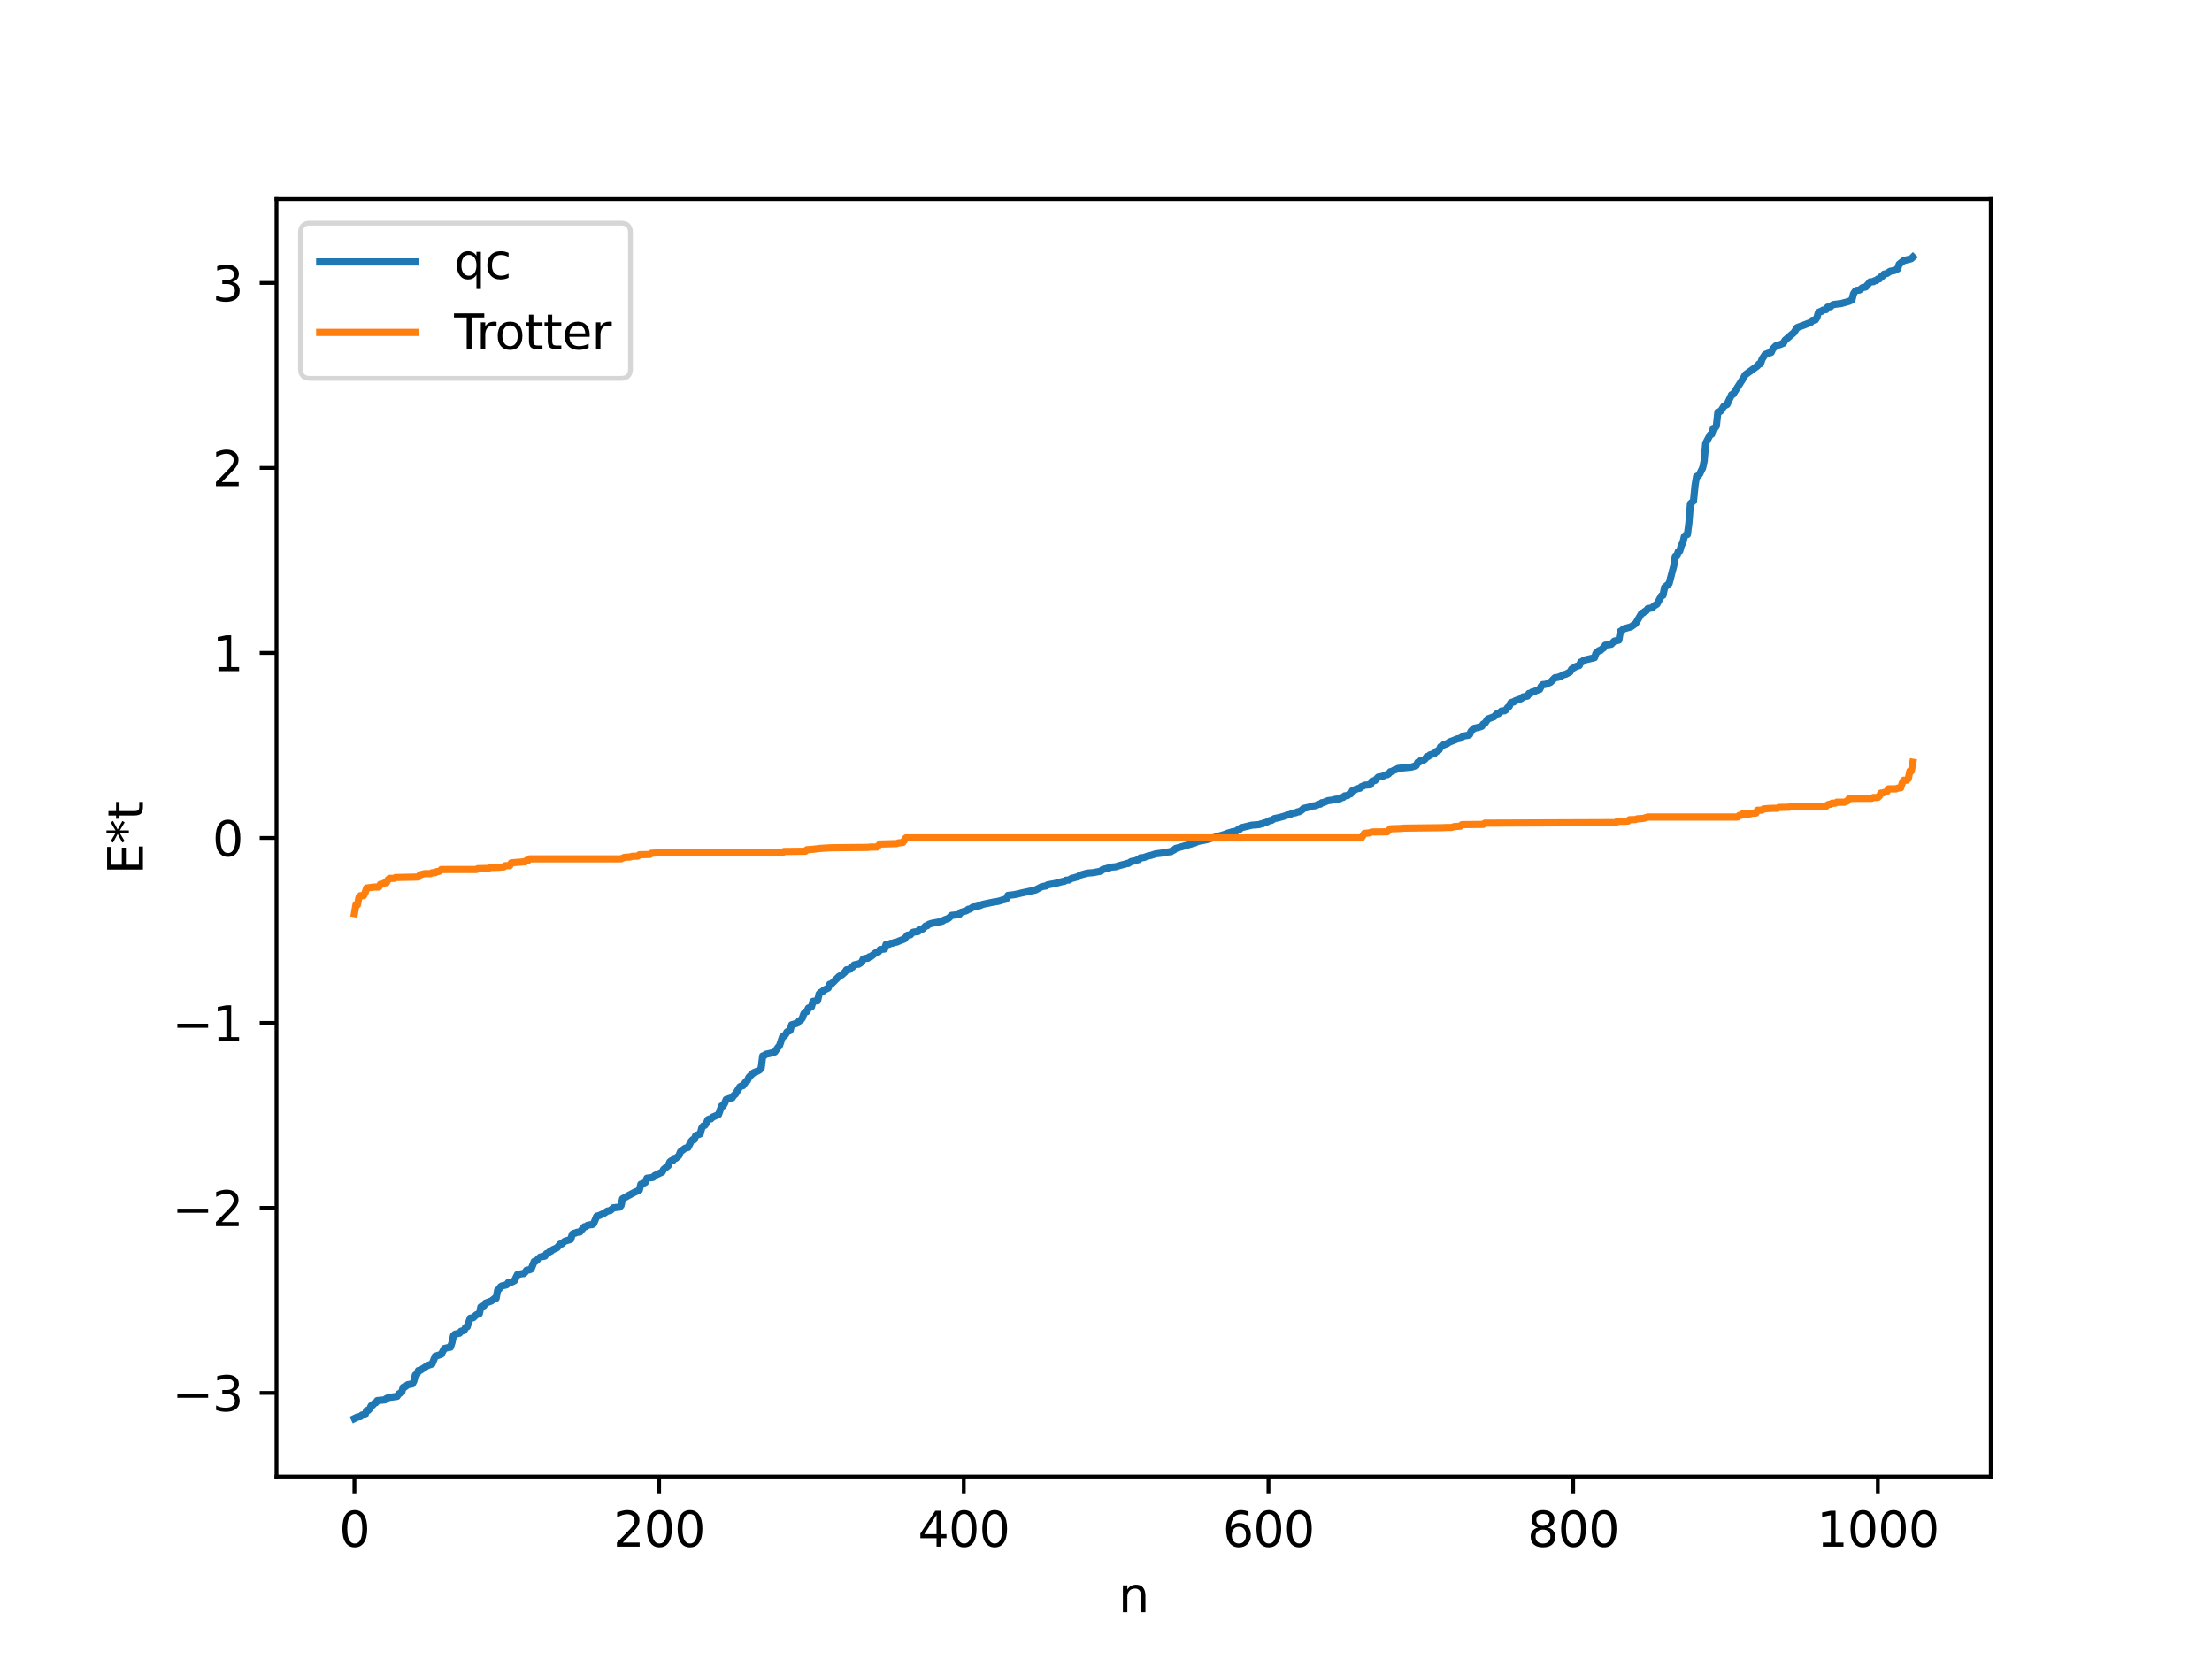<?xml version="1.0" encoding="utf-8" standalone="no"?>
<!DOCTYPE svg PUBLIC "-//W3C//DTD SVG 1.1//EN"
  "http://www.w3.org/Graphics/SVG/1.1/DTD/svg11.dtd">
<svg xmlns:xlink="http://www.w3.org/1999/xlink" width="460.8pt" height="345.6pt" viewBox="0 0 460.8 345.6" xmlns="http://www.w3.org/2000/svg" version="1.1">
 <defs>
  <style type="text/css">*{stroke-linejoin: round; stroke-linecap: butt}</style>
 </defs>
 <g id="figure_1">
  <g id="patch_1">
   <path d="M 0 345.6 
L 460.8 345.6 
L 460.8 0 
L 0 0 
z
" style="fill: #ffffff"/>
  </g>
  <g id="axes_1">
   <g id="patch_2">
    <path d="M 57.6 307.584 
L 414.72 307.584 
L 414.72 41.472 
L 57.6 41.472 
z
" style="fill: #ffffff"/>
   </g>
   <g id="matplotlib.axis_1">
    <g id="xtick_1">
     <g id="line2d_1">
      <defs>
       <path id="m67a11ddf2f" d="M 0 0 
L 0 3.5 
" style="stroke: #000000; stroke-width: 0.8"/>
      </defs>
      <g>
       <use xlink:href="#m67a11ddf2f" x="73.833" y="307.584" style="stroke: #000000; stroke-width: 0.8"/>
      </g>
     </g>
     <g id="text_1">
      <!-- 0 -->
      <g transform="translate(70.651 322.182) scale(0.1 -0.1)">
       <defs>
        <path id="DejaVuSans-30" d="M 2034 4250 
Q 1547 4250 1301 3770 
Q 1056 3291 1056 2328 
Q 1056 1369 1301 889 
Q 1547 409 2034 409 
Q 2525 409 2770 889 
Q 3016 1369 3016 2328 
Q 3016 3291 2770 3770 
Q 2525 4250 2034 4250 
z
M 2034 4750 
Q 2819 4750 3233 4129 
Q 3647 3509 3647 2328 
Q 3647 1150 3233 529 
Q 2819 -91 2034 -91 
Q 1250 -91 836 529 
Q 422 1150 422 2328 
Q 422 3509 836 4129 
Q 1250 4750 2034 4750 
z
" transform="scale(0.016)"/>
       </defs>
       <use xlink:href="#DejaVuSans-30"/>
      </g>
     </g>
    </g>
    <g id="xtick_2">
     <g id="line2d_2">
      <g>
       <use xlink:href="#m67a11ddf2f" x="137.304" y="307.584" style="stroke: #000000; stroke-width: 0.8"/>
      </g>
     </g>
     <g id="text_2">
      <!-- 200 -->
      <g transform="translate(127.76 322.182) scale(0.1 -0.1)">
       <defs>
        <path id="DejaVuSans-32" d="M 1228 531 
L 3431 531 
L 3431 0 
L 469 0 
L 469 531 
Q 828 903 1448 1529 
Q 2069 2156 2228 2338 
Q 2531 2678 2651 2914 
Q 2772 3150 2772 3378 
Q 2772 3750 2511 3984 
Q 2250 4219 1831 4219 
Q 1534 4219 1204 4116 
Q 875 4013 500 3803 
L 500 4441 
Q 881 4594 1212 4672 
Q 1544 4750 1819 4750 
Q 2544 4750 2975 4387 
Q 3406 4025 3406 3419 
Q 3406 3131 3298 2873 
Q 3191 2616 2906 2266 
Q 2828 2175 2409 1742 
Q 1991 1309 1228 531 
z
" transform="scale(0.016)"/>
       </defs>
       <use xlink:href="#DejaVuSans-32"/>
       <use xlink:href="#DejaVuSans-30" x="63.623"/>
       <use xlink:href="#DejaVuSans-30" x="127.246"/>
      </g>
     </g>
    </g>
    <g id="xtick_3">
     <g id="line2d_3">
      <g>
       <use xlink:href="#m67a11ddf2f" x="200.775" y="307.584" style="stroke: #000000; stroke-width: 0.8"/>
      </g>
     </g>
     <g id="text_3">
      <!-- 400 -->
      <g transform="translate(191.231 322.182) scale(0.1 -0.1)">
       <defs>
        <path id="DejaVuSans-34" d="M 2419 4116 
L 825 1625 
L 2419 1625 
L 2419 4116 
z
M 2253 4666 
L 3047 4666 
L 3047 1625 
L 3713 1625 
L 3713 1100 
L 3047 1100 
L 3047 0 
L 2419 0 
L 2419 1100 
L 313 1100 
L 313 1709 
L 2253 4666 
z
" transform="scale(0.016)"/>
       </defs>
       <use xlink:href="#DejaVuSans-34"/>
       <use xlink:href="#DejaVuSans-30" x="63.623"/>
       <use xlink:href="#DejaVuSans-30" x="127.246"/>
      </g>
     </g>
    </g>
    <g id="xtick_4">
     <g id="line2d_4">
      <g>
       <use xlink:href="#m67a11ddf2f" x="264.246" y="307.584" style="stroke: #000000; stroke-width: 0.8"/>
      </g>
     </g>
     <g id="text_4">
      <!-- 600 -->
      <g transform="translate(254.702 322.182) scale(0.1 -0.1)">
       <defs>
        <path id="DejaVuSans-36" d="M 2113 2584 
Q 1688 2584 1439 2293 
Q 1191 2003 1191 1497 
Q 1191 994 1439 701 
Q 1688 409 2113 409 
Q 2538 409 2786 701 
Q 3034 994 3034 1497 
Q 3034 2003 2786 2293 
Q 2538 2584 2113 2584 
z
M 3366 4563 
L 3366 3988 
Q 3128 4100 2886 4159 
Q 2644 4219 2406 4219 
Q 1781 4219 1451 3797 
Q 1122 3375 1075 2522 
Q 1259 2794 1537 2939 
Q 1816 3084 2150 3084 
Q 2853 3084 3261 2657 
Q 3669 2231 3669 1497 
Q 3669 778 3244 343 
Q 2819 -91 2113 -91 
Q 1303 -91 875 529 
Q 447 1150 447 2328 
Q 447 3434 972 4092 
Q 1497 4750 2381 4750 
Q 2619 4750 2861 4703 
Q 3103 4656 3366 4563 
z
" transform="scale(0.016)"/>
       </defs>
       <use xlink:href="#DejaVuSans-36"/>
       <use xlink:href="#DejaVuSans-30" x="63.623"/>
       <use xlink:href="#DejaVuSans-30" x="127.246"/>
      </g>
     </g>
    </g>
    <g id="xtick_5">
     <g id="line2d_5">
      <g>
       <use xlink:href="#m67a11ddf2f" x="327.717" y="307.584" style="stroke: #000000; stroke-width: 0.8"/>
      </g>
     </g>
     <g id="text_5">
      <!-- 800 -->
      <g transform="translate(318.173 322.182) scale(0.1 -0.1)">
       <defs>
        <path id="DejaVuSans-38" d="M 2034 2216 
Q 1584 2216 1326 1975 
Q 1069 1734 1069 1313 
Q 1069 891 1326 650 
Q 1584 409 2034 409 
Q 2484 409 2743 651 
Q 3003 894 3003 1313 
Q 3003 1734 2745 1975 
Q 2488 2216 2034 2216 
z
M 1403 2484 
Q 997 2584 770 2862 
Q 544 3141 544 3541 
Q 544 4100 942 4425 
Q 1341 4750 2034 4750 
Q 2731 4750 3128 4425 
Q 3525 4100 3525 3541 
Q 3525 3141 3298 2862 
Q 3072 2584 2669 2484 
Q 3125 2378 3379 2068 
Q 3634 1759 3634 1313 
Q 3634 634 3220 271 
Q 2806 -91 2034 -91 
Q 1263 -91 848 271 
Q 434 634 434 1313 
Q 434 1759 690 2068 
Q 947 2378 1403 2484 
z
M 1172 3481 
Q 1172 3119 1398 2916 
Q 1625 2713 2034 2713 
Q 2441 2713 2670 2916 
Q 2900 3119 2900 3481 
Q 2900 3844 2670 4047 
Q 2441 4250 2034 4250 
Q 1625 4250 1398 4047 
Q 1172 3844 1172 3481 
z
" transform="scale(0.016)"/>
       </defs>
       <use xlink:href="#DejaVuSans-38"/>
       <use xlink:href="#DejaVuSans-30" x="63.623"/>
       <use xlink:href="#DejaVuSans-30" x="127.246"/>
      </g>
     </g>
    </g>
    <g id="xtick_6">
     <g id="line2d_6">
      <g>
       <use xlink:href="#m67a11ddf2f" x="391.188" y="307.584" style="stroke: #000000; stroke-width: 0.8"/>
      </g>
     </g>
     <g id="text_6">
      <!-- 1000 -->
      <g transform="translate(378.463 322.182) scale(0.1 -0.1)">
       <defs>
        <path id="DejaVuSans-31" d="M 794 531 
L 1825 531 
L 1825 4091 
L 703 3866 
L 703 4441 
L 1819 4666 
L 2450 4666 
L 2450 531 
L 3481 531 
L 3481 0 
L 794 0 
L 794 531 
z
" transform="scale(0.016)"/>
       </defs>
       <use xlink:href="#DejaVuSans-31"/>
       <use xlink:href="#DejaVuSans-30" x="63.623"/>
       <use xlink:href="#DejaVuSans-30" x="127.246"/>
       <use xlink:href="#DejaVuSans-30" x="190.869"/>
      </g>
     </g>
    </g>
    <g id="text_7">
     <!-- n -->
     <g transform="translate(232.991 335.861) scale(0.1 -0.1)">
      <defs>
       <path id="DejaVuSans-6e" d="M 3513 2113 
L 3513 0 
L 2938 0 
L 2938 2094 
Q 2938 2591 2744 2837 
Q 2550 3084 2163 3084 
Q 1697 3084 1428 2787 
Q 1159 2491 1159 1978 
L 1159 0 
L 581 0 
L 581 3500 
L 1159 3500 
L 1159 2956 
Q 1366 3272 1645 3428 
Q 1925 3584 2291 3584 
Q 2894 3584 3203 3211 
Q 3513 2838 3513 2113 
z
" transform="scale(0.016)"/>
      </defs>
      <use xlink:href="#DejaVuSans-6e"/>
     </g>
    </g>
   </g>
   <g id="matplotlib.axis_2">
    <g id="ytick_1">
     <g id="line2d_7">
      <defs>
       <path id="mb903687488" d="M 0 0 
L -3.5 0 
" style="stroke: #000000; stroke-width: 0.8"/>
      </defs>
      <g>
       <use xlink:href="#mb903687488" x="57.6" y="290.171" style="stroke: #000000; stroke-width: 0.8"/>
      </g>
     </g>
     <g id="text_8">
      <!-- −3 -->
      <g transform="translate(35.858 293.971) scale(0.1 -0.1)">
       <defs>
        <path id="DejaVuSans-2212" d="M 678 2272 
L 4684 2272 
L 4684 1741 
L 678 1741 
L 678 2272 
z
" transform="scale(0.016)"/>
        <path id="DejaVuSans-33" d="M 2597 2516 
Q 3050 2419 3304 2112 
Q 3559 1806 3559 1356 
Q 3559 666 3084 287 
Q 2609 -91 1734 -91 
Q 1441 -91 1130 -33 
Q 819 25 488 141 
L 488 750 
Q 750 597 1062 519 
Q 1375 441 1716 441 
Q 2309 441 2620 675 
Q 2931 909 2931 1356 
Q 2931 1769 2642 2001 
Q 2353 2234 1838 2234 
L 1294 2234 
L 1294 2753 
L 1863 2753 
Q 2328 2753 2575 2939 
Q 2822 3125 2822 3475 
Q 2822 3834 2567 4026 
Q 2313 4219 1838 4219 
Q 1578 4219 1281 4162 
Q 984 4106 628 3988 
L 628 4550 
Q 988 4650 1302 4700 
Q 1616 4750 1894 4750 
Q 2613 4750 3031 4423 
Q 3450 4097 3450 3541 
Q 3450 3153 3228 2886 
Q 3006 2619 2597 2516 
z
" transform="scale(0.016)"/>
       </defs>
       <use xlink:href="#DejaVuSans-2212"/>
       <use xlink:href="#DejaVuSans-33" x="83.789"/>
      </g>
     </g>
    </g>
    <g id="ytick_2">
     <g id="line2d_8">
      <g>
       <use xlink:href="#mb903687488" x="57.6" y="251.632" style="stroke: #000000; stroke-width: 0.8"/>
      </g>
     </g>
     <g id="text_9">
      <!-- −2 -->
      <g transform="translate(35.858 255.432) scale(0.1 -0.1)">
       <use xlink:href="#DejaVuSans-2212"/>
       <use xlink:href="#DejaVuSans-32" x="83.789"/>
      </g>
     </g>
    </g>
    <g id="ytick_3">
     <g id="line2d_9">
      <g>
       <use xlink:href="#mb903687488" x="57.6" y="213.093" style="stroke: #000000; stroke-width: 0.8"/>
      </g>
     </g>
     <g id="text_10">
      <!-- −1 -->
      <g transform="translate(35.858 216.892) scale(0.1 -0.1)">
       <use xlink:href="#DejaVuSans-2212"/>
       <use xlink:href="#DejaVuSans-31" x="83.789"/>
      </g>
     </g>
    </g>
    <g id="ytick_4">
     <g id="line2d_10">
      <g>
       <use xlink:href="#mb903687488" x="57.6" y="174.554" style="stroke: #000000; stroke-width: 0.8"/>
      </g>
     </g>
     <g id="text_11">
      <!-- 0 -->
      <g transform="translate(44.237 178.353) scale(0.1 -0.1)">
       <use xlink:href="#DejaVuSans-30"/>
      </g>
     </g>
    </g>
    <g id="ytick_5">
     <g id="line2d_11">
      <g>
       <use xlink:href="#mb903687488" x="57.6" y="136.015" style="stroke: #000000; stroke-width: 0.8"/>
      </g>
     </g>
     <g id="text_12">
      <!-- 1 -->
      <g transform="translate(44.237 139.814) scale(0.1 -0.1)">
       <use xlink:href="#DejaVuSans-31"/>
      </g>
     </g>
    </g>
    <g id="ytick_6">
     <g id="line2d_12">
      <g>
       <use xlink:href="#mb903687488" x="57.6" y="97.476" style="stroke: #000000; stroke-width: 0.8"/>
      </g>
     </g>
     <g id="text_13">
      <!-- 2 -->
      <g transform="translate(44.237 101.275) scale(0.1 -0.1)">
       <use xlink:href="#DejaVuSans-32"/>
      </g>
     </g>
    </g>
    <g id="ytick_7">
     <g id="line2d_13">
      <g>
       <use xlink:href="#mb903687488" x="57.6" y="58.937" style="stroke: #000000; stroke-width: 0.8"/>
      </g>
     </g>
     <g id="text_14">
      <!-- 3 -->
      <g transform="translate(44.237 62.736) scale(0.1 -0.1)">
       <use xlink:href="#DejaVuSans-33"/>
      </g>
     </g>
    </g>
    <g id="text_15">
     <!-- E*t -->
     <g transform="translate(29.778 182.148) rotate(-90) scale(0.1 -0.1)">
      <defs>
       <path id="DejaVuSans-45" d="M 628 4666 
L 3578 4666 
L 3578 4134 
L 1259 4134 
L 1259 2753 
L 3481 2753 
L 3481 2222 
L 1259 2222 
L 1259 531 
L 3634 531 
L 3634 0 
L 628 0 
L 628 4666 
z
" transform="scale(0.016)"/>
       <path id="DejaVuSans-2a" d="M 3009 3897 
L 1888 3291 
L 3009 2681 
L 2828 2375 
L 1778 3009 
L 1778 1831 
L 1422 1831 
L 1422 3009 
L 372 2375 
L 191 2681 
L 1313 3291 
L 191 3897 
L 372 4206 
L 1422 3572 
L 1422 4750 
L 1778 4750 
L 1778 3572 
L 2828 4206 
L 3009 3897 
z
" transform="scale(0.016)"/>
       <path id="DejaVuSans-74" d="M 1172 4494 
L 1172 3500 
L 2356 3500 
L 2356 3053 
L 1172 3053 
L 1172 1153 
Q 1172 725 1289 603 
Q 1406 481 1766 481 
L 2356 481 
L 2356 0 
L 1766 0 
Q 1100 0 847 248 
Q 594 497 594 1153 
L 594 3053 
L 172 3053 
L 172 3500 
L 594 3500 
L 594 4494 
L 1172 4494 
z
" transform="scale(0.016)"/>
      </defs>
      <use xlink:href="#DejaVuSans-45"/>
      <use xlink:href="#DejaVuSans-2a" x="63.184"/>
      <use xlink:href="#DejaVuSans-74" x="113.184"/>
     </g>
    </g>
   </g>
   <g id="line2d_14">
    <path d="M 73.833 295.488 
L 74.467 295.179 
L 75.102 295.071 
L 75.42 294.765 
L 76.054 294.716 
L 76.372 293.839 
L 76.689 293.826 
L 77.006 293.494 
L 77.324 292.839 
L 77.641 292.736 
L 77.958 292.335 
L 78.276 292.229 
L 78.593 291.771 
L 80.18 291.615 
L 80.497 291.318 
L 81.132 291.106 
L 82.719 290.89 
L 83.036 290.393 
L 83.671 290.047 
L 83.988 289.004 
L 84.305 288.955 
L 84.94 288.464 
L 85.892 288.297 
L 86.21 287.733 
L 86.527 286.432 
L 86.844 286.329 
L 87.162 285.508 
L 87.479 285.508 
L 89.066 284.469 
L 90.018 284.138 
L 90.653 282.544 
L 91.922 282.131 
L 92.557 280.917 
L 93.509 280.688 
L 93.826 280.657 
L 94.143 279.717 
L 94.461 278.245 
L 94.778 277.936 
L 95.73 277.726 
L 96.048 277.313 
L 96.682 277.168 
L 97 276.496 
L 97.317 276.414 
L 97.952 274.605 
L 98.586 274.502 
L 99.221 273.897 
L 99.856 273.659 
L 100.173 272.254 
L 100.808 272.029 
L 101.125 271.483 
L 102.395 271.006 
L 103.029 270.489 
L 103.347 270.466 
L 103.664 268.77 
L 103.981 268.534 
L 104.299 268.037 
L 104.616 267.865 
L 105.251 267.732 
L 105.568 267.629 
L 105.886 267.177 
L 106.52 267.123 
L 107.155 266.811 
L 107.79 265.517 
L 108.742 265.332 
L 109.059 265.323 
L 109.377 265.061 
L 109.694 264.616 
L 110.329 264.527 
L 110.646 264.383 
L 111.281 262.803 
L 111.598 262.739 
L 112.55 261.862 
L 113.502 261.676 
L 113.82 261.162 
L 114.137 261.08 
L 114.454 260.77 
L 114.772 260.667 
L 115.089 260.367 
L 116.041 259.936 
L 116.676 259.171 
L 116.993 259.148 
L 117.628 258.58 
L 118.897 258.182 
L 119.215 257.115 
L 119.532 256.92 
L 119.849 256.882 
L 120.167 256.718 
L 120.801 256.651 
L 121.753 255.541 
L 122.071 255.516 
L 122.388 255.256 
L 123.023 255.13 
L 123.34 255.12 
L 123.658 254.925 
L 124.292 253.378 
L 124.927 253.174 
L 125.879 252.729 
L 126.514 252.299 
L 127.148 252.168 
L 127.783 251.61 
L 129.053 251.475 
L 129.37 251.145 
L 129.687 249.727 
L 132.226 248.358 
L 133.178 247.955 
L 133.496 246.693 
L 133.813 246.615 
L 134.448 246.295 
L 134.765 245.447 
L 136.034 245.276 
L 136.352 244.912 
L 137.939 244.167 
L 138.256 243.592 
L 139.208 242.848 
L 139.525 242.07 
L 139.843 241.806 
L 140.16 241.792 
L 140.477 241.317 
L 140.795 241.298 
L 141.429 240.733 
L 141.747 239.931 
L 142.699 239.211 
L 143.334 239.042 
L 143.968 237.761 
L 144.286 237.418 
L 144.603 237.411 
L 144.92 236.569 
L 145.872 236.208 
L 146.19 234.965 
L 146.507 234.559 
L 146.824 234.422 
L 147.142 234.007 
L 147.459 233.255 
L 147.777 233.099 
L 148.094 233.082 
L 148.411 232.737 
L 149.681 232.182 
L 150.315 230.394 
L 150.633 230.389 
L 150.95 229.84 
L 151.267 229.054 
L 152.22 228.752 
L 152.537 228.704 
L 152.854 228.197 
L 153.172 227.969 
L 153.806 226.924 
L 154.124 226.416 
L 154.441 226.226 
L 154.758 226.186 
L 155.393 225.3 
L 155.71 225.099 
L 156.028 224.375 
L 156.98 223.484 
L 157.932 223.078 
L 158.249 222.88 
L 158.567 222.53 
L 158.884 219.974 
L 159.201 219.895 
L 159.519 219.631 
L 160.471 219.424 
L 161.105 219.262 
L 161.423 219.126 
L 162.058 218.201 
L 162.375 217.855 
L 163.01 215.978 
L 163.327 215.851 
L 163.644 215.501 
L 163.962 214.954 
L 164.596 214.674 
L 164.914 213.484 
L 165.866 213.212 
L 166.183 213.087 
L 166.5 212.654 
L 166.818 212.511 
L 167.135 212.097 
L 167.453 211.172 
L 167.77 210.826 
L 168.087 210.726 
L 168.405 209.994 
L 169.039 209.765 
L 169.357 208.602 
L 169.991 208.499 
L 170.309 208.493 
L 170.626 207.073 
L 170.943 206.722 
L 171.261 206.665 
L 171.578 206.287 
L 172.53 205.834 
L 172.848 205.028 
L 173.165 205.008 
L 174.752 203.426 
L 175.386 203.067 
L 176.021 202.505 
L 176.339 202.019 
L 176.973 201.956 
L 177.291 201.573 
L 177.608 201.47 
L 177.925 201.015 
L 178.56 200.865 
L 178.877 200.849 
L 179.512 200.439 
L 179.829 199.77 
L 180.464 199.62 
L 180.781 199.62 
L 181.099 199.307 
L 181.416 199.27 
L 182.368 198.506 
L 183.003 198.3 
L 183.32 197.823 
L 184.272 197.688 
L 184.59 196.72 
L 185.224 196.713 
L 185.542 196.51 
L 185.859 196.505 
L 186.494 196.278 
L 186.811 196.252 
L 187.446 195.961 
L 188.398 195.606 
L 189.033 194.828 
L 189.667 194.739 
L 189.985 194.344 
L 190.302 194.168 
L 191.254 194.061 
L 191.572 193.591 
L 192.206 193.524 
L 192.841 192.885 
L 193.158 192.851 
L 193.476 192.552 
L 194.11 192.346 
L 195.697 192.048 
L 196.332 191.893 
L 196.649 191.665 
L 197.601 191.308 
L 198.236 190.686 
L 199.823 190.521 
L 200.14 190.08 
L 201.41 189.679 
L 201.727 189.397 
L 202.044 189.388 
L 202.679 188.961 
L 203.314 188.882 
L 204.266 188.613 
L 204.583 188.429 
L 205.218 188.281 
L 207.122 187.886 
L 207.757 187.796 
L 208.391 187.639 
L 209.026 187.419 
L 209.343 187.383 
L 209.661 187.226 
L 209.978 186.524 
L 211.248 186.383 
L 213.152 185.954 
L 215.691 185.412 
L 216.96 184.746 
L 217.595 184.594 
L 217.912 184.567 
L 218.229 184.332 
L 219.816 184.039 
L 221.403 183.624 
L 221.72 183.592 
L 222.038 183.366 
L 222.672 183.325 
L 223.307 182.942 
L 223.624 182.911 
L 224.259 182.707 
L 224.577 182.657 
L 224.894 182.345 
L 226.481 181.889 
L 227.75 181.782 
L 229.337 181.479 
L 229.654 181.169 
L 231.558 180.636 
L 232.51 180.545 
L 233.145 180.322 
L 234.415 179.999 
L 234.732 179.868 
L 235.049 179.867 
L 235.684 179.461 
L 236.636 179.287 
L 236.953 179.104 
L 237.271 179.057 
L 237.588 178.701 
L 238.223 178.654 
L 239.175 178.311 
L 239.81 178.174 
L 240.762 177.866 
L 242.031 177.714 
L 242.348 177.563 
L 242.983 177.537 
L 243.618 177.436 
L 243.935 177.43 
L 244.253 177.172 
L 244.57 177.069 
L 244.887 176.759 
L 249.013 175.561 
L 249.33 175.325 
L 251.234 174.96 
L 253.139 174.407 
L 255.043 173.843 
L 255.995 173.478 
L 256.312 173.443 
L 256.629 173.287 
L 257.264 173.184 
L 257.581 173.112 
L 257.899 172.841 
L 258.216 172.809 
L 258.534 172.441 
L 260.755 171.894 
L 262.342 171.769 
L 262.659 171.621 
L 262.977 171.613 
L 263.294 171.421 
L 263.611 171.39 
L 264.563 170.915 
L 264.881 170.896 
L 265.515 170.502 
L 266.15 170.396 
L 267.737 169.962 
L 268.054 169.811 
L 268.689 169.696 
L 269.324 169.383 
L 269.958 169.31 
L 270.276 169.123 
L 270.593 169.115 
L 271.228 168.73 
L 271.545 168.412 
L 272.815 168.117 
L 273.449 167.905 
L 274.084 167.827 
L 274.719 167.526 
L 275.036 167.519 
L 275.353 167.21 
L 275.671 167.188 
L 276.623 166.793 
L 277.575 166.666 
L 278.21 166.5 
L 279.162 166.383 
L 279.479 166.158 
L 279.796 166.12 
L 280.114 165.785 
L 280.748 165.719 
L 281.066 165.407 
L 281.383 165.36 
L 281.7 164.739 
L 282.335 164.486 
L 282.653 164.315 
L 283.287 164.199 
L 283.605 163.863 
L 283.922 163.777 
L 284.239 163.575 
L 285.509 163.463 
L 285.826 162.73 
L 286.461 162.581 
L 287.096 161.882 
L 288.048 161.714 
L 288.682 161.393 
L 289 161.381 
L 289.317 161.163 
L 289.634 160.759 
L 289.952 160.706 
L 290.586 160.347 
L 290.904 160.291 
L 291.221 160.075 
L 292.173 159.972 
L 294.077 159.786 
L 295.029 159.466 
L 295.347 158.8 
L 295.664 158.747 
L 295.981 158.412 
L 296.616 158.32 
L 296.934 158.06 
L 297.251 157.596 
L 297.568 157.576 
L 297.886 157.251 
L 298.52 157.061 
L 298.838 156.958 
L 299.155 156.561 
L 299.472 156.458 
L 299.79 156.219 
L 300.107 155.551 
L 300.424 155.448 
L 300.742 155.147 
L 301.377 154.958 
L 302.011 154.538 
L 302.646 154.31 
L 303.598 153.922 
L 304.233 153.789 
L 304.867 153.329 
L 305.502 153.222 
L 305.82 153.195 
L 306.137 153.038 
L 306.454 152.33 
L 307.089 151.714 
L 307.724 151.585 
L 308.676 151.304 
L 308.993 150.827 
L 309.31 150.713 
L 309.945 149.769 
L 311.215 149.315 
L 311.849 148.677 
L 312.167 148.667 
L 312.801 148.111 
L 313.436 148.06 
L 313.753 147.857 
L 314.071 147.37 
L 314.388 147.174 
L 314.705 146.433 
L 315.023 146.269 
L 315.34 146.232 
L 315.658 145.978 
L 316.927 145.525 
L 317.244 145.191 
L 317.879 145.066 
L 318.196 145.012 
L 318.514 144.457 
L 318.831 144.445 
L 319.148 144.165 
L 319.466 144.138 
L 320.1 143.825 
L 320.735 143.619 
L 321.053 142.986 
L 321.37 142.614 
L 322.005 142.56 
L 322.639 142.277 
L 322.957 142.164 
L 323.909 141.188 
L 324.543 141.108 
L 325.178 140.862 
L 325.813 140.512 
L 326.13 140.483 
L 327.082 139.966 
L 327.4 139.385 
L 328.352 138.83 
L 328.986 138.642 
L 329.304 137.914 
L 329.621 137.871 
L 329.939 137.535 
L 332.16 137.015 
L 332.477 136.063 
L 333.112 135.527 
L 333.429 135.498 
L 333.747 135.15 
L 334.064 134.987 
L 334.381 134.415 
L 335.651 134.217 
L 336.286 133.554 
L 337.238 133.362 
L 337.555 131.497 
L 337.872 131.4 
L 338.19 131.014 
L 339.142 130.76 
L 339.777 130.574 
L 340.729 129.891 
L 341.998 127.745 
L 342.315 127.665 
L 342.633 127.36 
L 342.95 127.244 
L 343.267 126.789 
L 344.22 126.626 
L 344.537 126.236 
L 345.172 125.854 
L 346.124 124.108 
L 346.441 124.01 
L 346.758 122.373 
L 347.71 121.56 
L 348.662 117.918 
L 348.98 115.9 
L 349.297 115.853 
L 349.615 114.901 
L 349.932 114.798 
L 350.249 113.649 
L 350.567 113.085 
L 350.884 111.744 
L 351.201 111.455 
L 351.519 111.352 
L 351.836 108.871 
L 352.153 104.942 
L 352.788 104.378 
L 353.105 101.127 
L 353.423 99.25 
L 353.74 99.147 
L 354.058 98.768 
L 354.692 97.472 
L 355.01 96.002 
L 355.327 92.347 
L 356.279 90.543 
L 356.596 90.44 
L 356.914 89.24 
L 357.231 89.189 
L 357.548 88.747 
L 357.866 85.821 
L 358.183 85.793 
L 358.5 85.585 
L 359.135 84.588 
L 359.77 84.266 
L 360.722 82.221 
L 361.039 82.138 
L 363.261 78.632 
L 363.578 78.066 
L 366.117 76.234 
L 366.434 75.815 
L 366.752 75.772 
L 367.069 74.811 
L 367.704 73.852 
L 368.339 73.588 
L 368.973 73.413 
L 369.291 72.701 
L 369.925 72.057 
L 370.877 71.763 
L 371.512 71.493 
L 371.829 70.908 
L 373.734 69.255 
L 374.368 68.257 
L 377.224 67.176 
L 377.542 66.745 
L 378.177 66.654 
L 378.494 66.141 
L 378.811 65.09 
L 379.129 64.918 
L 379.446 64.881 
L 379.763 64.603 
L 380.398 64.504 
L 380.715 63.988 
L 381.35 63.885 
L 381.667 63.578 
L 381.985 63.428 
L 383.572 63.232 
L 385.158 62.781 
L 385.793 62.498 
L 386.11 61.226 
L 386.428 60.715 
L 386.745 60.492 
L 387.38 60.415 
L 388.015 59.907 
L 388.649 59.792 
L 389.601 58.707 
L 390.236 58.683 
L 390.553 58.465 
L 390.871 58.453 
L 391.188 58.118 
L 391.505 58.107 
L 391.823 57.658 
L 392.14 57.555 
L 392.458 57.115 
L 393.092 56.968 
L 393.727 56.52 
L 394.679 56.336 
L 395.314 56.02 
L 395.631 55.052 
L 396.583 54.291 
L 397.853 53.979 
L 398.17 53.876 
L 398.487 53.568 
L 398.487 53.568 
" clip-path="url(#p5a3807ed77)" style="fill: none; stroke: #1f77b4; stroke-width: 1.5; stroke-linecap: square"/>
   </g>
   <g id="line2d_15">
    <path d="M 73.833 190.316 
L 74.15 188.477 
L 74.467 188.477 
L 74.785 186.905 
L 75.102 186.578 
L 75.737 186.578 
L 76.054 185.99 
L 76.372 184.997 
L 77.958 184.782 
L 78.91 184.782 
L 79.228 184.222 
L 79.545 184.222 
L 80.18 183.894 
L 80.497 183.894 
L 80.815 183.274 
L 81.132 182.983 
L 82.084 182.978 
L 82.401 182.805 
L 87.162 182.701 
L 87.479 182.252 
L 88.431 181.997 
L 89.7 181.997 
L 90.018 181.799 
L 90.653 181.799 
L 90.97 181.568 
L 91.287 181.568 
L 91.605 181.448 
L 91.922 181.139 
L 99.221 181.139 
L 99.539 180.955 
L 101.76 180.911 
L 102.077 180.72 
L 103.981 180.677 
L 104.616 180.603 
L 104.934 180.603 
L 105.251 180.341 
L 106.203 180.328 
L 106.52 179.737 
L 109.059 179.543 
L 109.377 179.543 
L 109.694 179.244 
L 110.011 179.244 
L 110.329 178.914 
L 129.37 178.914 
L 130.005 178.619 
L 130.639 178.551 
L 131.274 178.539 
L 131.591 178.386 
L 132.861 178.351 
L 133.178 178.056 
L 135.4 177.994 
L 135.717 177.742 
L 137.621 177.637 
L 163.01 177.637 
L 163.327 177.376 
L 167.77 177.328 
L 168.087 177.005 
L 169.357 176.919 
L 170.943 176.73 
L 172.53 176.636 
L 173.482 176.596 
L 180.781 176.527 
L 181.416 176.46 
L 182.686 176.46 
L 183.32 175.831 
L 186.811 175.734 
L 187.129 175.596 
L 188.081 175.502 
L 188.715 174.554 
L 283.605 174.554 
L 284.239 173.606 
L 285.191 173.512 
L 285.826 173.319 
L 289 173.277 
L 289.634 172.649 
L 291.856 172.581 
L 292.491 172.513 
L 300.424 172.419 
L 301.377 172.379 
L 302.329 172.379 
L 302.963 172.19 
L 304.233 172.103 
L 304.55 171.78 
L 308.993 171.732 
L 309.31 171.471 
L 336.603 171.366 
L 336.92 171.114 
L 339.142 171.052 
L 339.459 170.757 
L 340.729 170.722 
L 341.046 170.569 
L 342.315 170.489 
L 343.267 170.194 
L 361.991 170.194 
L 362.309 169.864 
L 362.626 169.864 
L 362.943 169.565 
L 364.53 169.565 
L 364.848 169.429 
L 365.8 169.371 
L 366.117 168.78 
L 367.069 168.767 
L 367.386 168.505 
L 368.339 168.431 
L 369.291 168.388 
L 370.243 168.388 
L 370.56 168.197 
L 372.781 168.153 
L 373.099 167.969 
L 380.398 167.969 
L 380.715 167.66 
L 381.033 167.54 
L 381.35 167.54 
L 381.667 167.309 
L 382.302 167.309 
L 382.62 167.111 
L 384.206 167.111 
L 384.841 166.856 
L 385.158 166.407 
L 385.793 166.313 
L 389.601 166.303 
L 389.919 166.303 
L 390.236 166.13 
L 391.188 166.125 
L 391.505 165.834 
L 391.823 165.214 
L 392.14 165.214 
L 393.092 164.886 
L 393.41 164.326 
L 394.996 164.326 
L 395.314 164.172 
L 395.948 164.111 
L 396.266 163.118 
L 396.583 162.53 
L 397.218 162.53 
L 397.535 162.203 
L 397.853 160.631 
L 398.17 160.631 
L 398.487 158.792 
L 398.487 158.792 
" clip-path="url(#p5a3807ed77)" style="fill: none; stroke: #ff7f0e; stroke-width: 1.5; stroke-linecap: square"/>
   </g>
   <g id="patch_3">
    <path d="M 57.6 307.584 
L 57.6 41.472 
" style="fill: none; stroke: #000000; stroke-width: 0.8; stroke-linejoin: miter; stroke-linecap: square"/>
   </g>
   <g id="patch_4">
    <path d="M 414.72 307.584 
L 414.72 41.472 
" style="fill: none; stroke: #000000; stroke-width: 0.8; stroke-linejoin: miter; stroke-linecap: square"/>
   </g>
   <g id="patch_5">
    <path d="M 57.6 307.584 
L 414.72 307.584 
" style="fill: none; stroke: #000000; stroke-width: 0.8; stroke-linejoin: miter; stroke-linecap: square"/>
   </g>
   <g id="patch_6">
    <path d="M 57.6 41.472 
L 414.72 41.472 
" style="fill: none; stroke: #000000; stroke-width: 0.8; stroke-linejoin: miter; stroke-linecap: square"/>
   </g>
   <g id="legend_1">
    <g id="patch_7">
     <path d="M 64.6 78.828 
L 129.342 78.828 
Q 131.342 78.828 131.342 76.828 
L 131.342 48.472 
Q 131.342 46.472 129.342 46.472 
L 64.6 46.472 
Q 62.6 46.472 62.6 48.472 
L 62.6 76.828 
Q 62.6 78.828 64.6 78.828 
z
" style="fill: #ffffff; opacity: 0.8; stroke: #cccccc; stroke-linejoin: miter"/>
    </g>
    <g id="line2d_16">
     <path d="M 66.6 54.57 
L 76.6 54.57 
L 86.6 54.57 
" style="fill: none; stroke: #1f77b4; stroke-width: 1.5; stroke-linecap: square"/>
    </g>
    <g id="text_16">
     <!-- qc -->
     <g transform="translate(94.6 58.07) scale(0.1 -0.1)">
      <defs>
       <path id="DejaVuSans-71" d="M 947 1747 
Q 947 1113 1208 752 
Q 1469 391 1925 391 
Q 2381 391 2643 752 
Q 2906 1113 2906 1747 
Q 2906 2381 2643 2742 
Q 2381 3103 1925 3103 
Q 1469 3103 1208 2742 
Q 947 2381 947 1747 
z
M 2906 525 
Q 2725 213 2448 61 
Q 2172 -91 1784 -91 
Q 1150 -91 751 415 
Q 353 922 353 1747 
Q 353 2572 751 3078 
Q 1150 3584 1784 3584 
Q 2172 3584 2448 3432 
Q 2725 3281 2906 2969 
L 2906 3500 
L 3481 3500 
L 3481 -1331 
L 2906 -1331 
L 2906 525 
z
" transform="scale(0.016)"/>
       <path id="DejaVuSans-63" d="M 3122 3366 
L 3122 2828 
Q 2878 2963 2633 3030 
Q 2388 3097 2138 3097 
Q 1578 3097 1268 2742 
Q 959 2388 959 1747 
Q 959 1106 1268 751 
Q 1578 397 2138 397 
Q 2388 397 2633 464 
Q 2878 531 3122 666 
L 3122 134 
Q 2881 22 2623 -34 
Q 2366 -91 2075 -91 
Q 1284 -91 818 406 
Q 353 903 353 1747 
Q 353 2603 823 3093 
Q 1294 3584 2113 3584 
Q 2378 3584 2631 3529 
Q 2884 3475 3122 3366 
z
" transform="scale(0.016)"/>
      </defs>
      <use xlink:href="#DejaVuSans-71"/>
      <use xlink:href="#DejaVuSans-63" x="63.477"/>
     </g>
    </g>
    <g id="line2d_17">
     <path d="M 66.6 69.249 
L 76.6 69.249 
L 86.6 69.249 
" style="fill: none; stroke: #ff7f0e; stroke-width: 1.5; stroke-linecap: square"/>
    </g>
    <g id="text_17">
     <!-- Trotter -->
     <g transform="translate(94.6 72.749) scale(0.1 -0.1)">
      <defs>
       <path id="DejaVuSans-54" d="M -19 4666 
L 3928 4666 
L 3928 4134 
L 2272 4134 
L 2272 0 
L 1638 0 
L 1638 4134 
L -19 4134 
L -19 4666 
z
" transform="scale(0.016)"/>
       <path id="DejaVuSans-72" d="M 2631 2963 
Q 2534 3019 2420 3045 
Q 2306 3072 2169 3072 
Q 1681 3072 1420 2755 
Q 1159 2438 1159 1844 
L 1159 0 
L 581 0 
L 581 3500 
L 1159 3500 
L 1159 2956 
Q 1341 3275 1631 3429 
Q 1922 3584 2338 3584 
Q 2397 3584 2469 3576 
Q 2541 3569 2628 3553 
L 2631 2963 
z
" transform="scale(0.016)"/>
       <path id="DejaVuSans-6f" d="M 1959 3097 
Q 1497 3097 1228 2736 
Q 959 2375 959 1747 
Q 959 1119 1226 758 
Q 1494 397 1959 397 
Q 2419 397 2687 759 
Q 2956 1122 2956 1747 
Q 2956 2369 2687 2733 
Q 2419 3097 1959 3097 
z
M 1959 3584 
Q 2709 3584 3137 3096 
Q 3566 2609 3566 1747 
Q 3566 888 3137 398 
Q 2709 -91 1959 -91 
Q 1206 -91 779 398 
Q 353 888 353 1747 
Q 353 2609 779 3096 
Q 1206 3584 1959 3584 
z
" transform="scale(0.016)"/>
       <path id="DejaVuSans-65" d="M 3597 1894 
L 3597 1613 
L 953 1613 
Q 991 1019 1311 708 
Q 1631 397 2203 397 
Q 2534 397 2845 478 
Q 3156 559 3463 722 
L 3463 178 
Q 3153 47 2828 -22 
Q 2503 -91 2169 -91 
Q 1331 -91 842 396 
Q 353 884 353 1716 
Q 353 2575 817 3079 
Q 1281 3584 2069 3584 
Q 2775 3584 3186 3129 
Q 3597 2675 3597 1894 
z
M 3022 2063 
Q 3016 2534 2758 2815 
Q 2500 3097 2075 3097 
Q 1594 3097 1305 2825 
Q 1016 2553 972 2059 
L 3022 2063 
z
" transform="scale(0.016)"/>
      </defs>
      <use xlink:href="#DejaVuSans-54"/>
      <use xlink:href="#DejaVuSans-72" x="46.334"/>
      <use xlink:href="#DejaVuSans-6f" x="85.197"/>
      <use xlink:href="#DejaVuSans-74" x="146.379"/>
      <use xlink:href="#DejaVuSans-74" x="185.588"/>
      <use xlink:href="#DejaVuSans-65" x="224.797"/>
      <use xlink:href="#DejaVuSans-72" x="286.32"/>
     </g>
    </g>
   </g>
  </g>
 </g>
 <defs>
  <clipPath id="p5a3807ed77">
   <rect x="57.6" y="41.472" width="357.12" height="266.112"/>
  </clipPath>
 </defs>
</svg>

